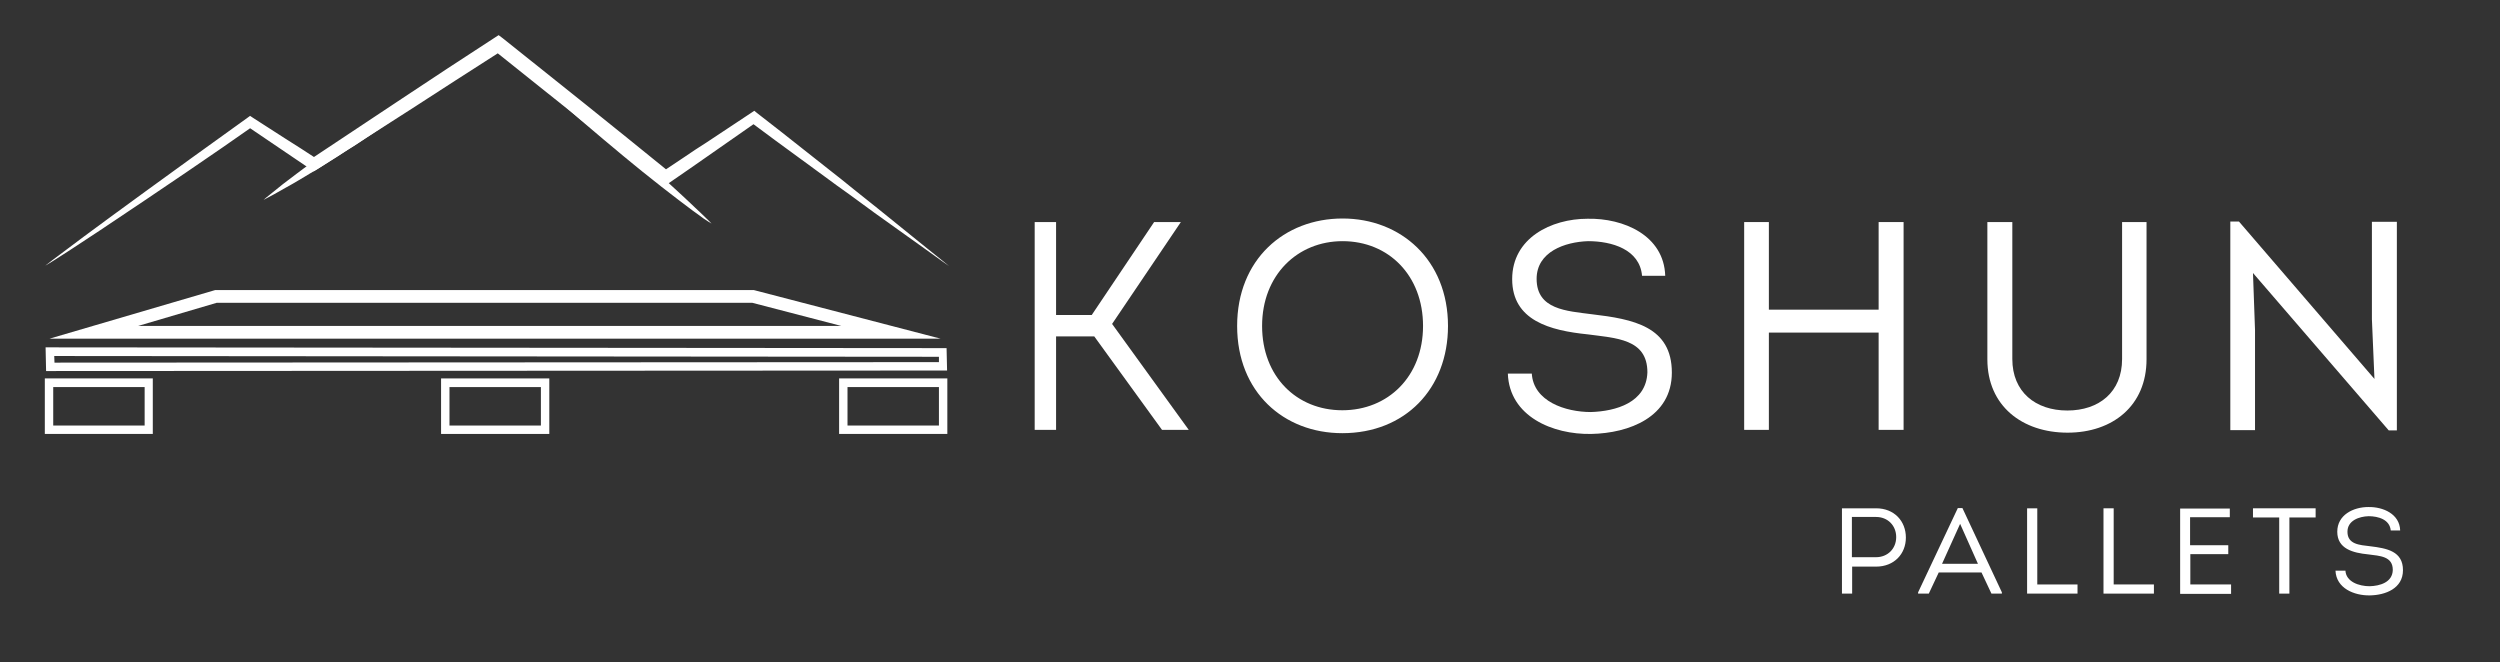 <?xml version="1.0" encoding="UTF-8"?> <!-- Generator: Adobe Illustrator 24.0.1, SVG Export Plug-In . SVG Version: 6.00 Build 0) --> <svg xmlns="http://www.w3.org/2000/svg" xmlns:xlink="http://www.w3.org/1999/xlink" id="Слой_1" x="0px" y="0px" viewBox="0 0 981.7 260.1" style="enable-background:new 0 0 981.7 260.1;" xml:space="preserve"><rect x="0" y="0" width="981.7" height="260.1" fill="#333333" stroke="none"/> <style type="text/css"> .st0{fill:#FFFFFF;} </style> <g> <g> <g> <path class="st0" d="M17.6,148.6v21.8H60v-21.8H17.6z M56.8,167.1H20.9V152h35.9V167.1z"></path> <g> <g> <path class="st0" d="M18.1,145.7l-0.2-9.3l353.8,0.3l0.2,8.8l-1.7,0L18.1,145.7z M21.3,139.8l0.1,2.6l347.3-0.2l0-2.1 L21.3,139.8z"></path> </g> </g> <g> <g> <path class="st0" d="M369.4,133l-350,0l65.1-19.1h211.5L369.4,133z M54.2,128l276.2,0l-35-9.1H85.1L54.2,128z"></path> </g> </g> <g> <g> <g> <g> <path class="st0" d="M372.7,104.5c0,0-3.2-2.2-9.8-7c-3.3-2.3-6.5-4.7-9.8-7l-4.9-3.5l-4.9-3.5l-9.7-7.1l-4.9-3.5l-4.9-3.6 l-9.7-7.1l-9.7-7.1l-9.7-7.2l2.3,0.1l-17.2,12c-2.9,2-5.7,4-8.6,6l-8.7,6l-1.5,1l-1.4-1.1l-16.5-13l-8.2-6.5l-8.2-6.5 l-16.4-13.1l-16.4-13.1l3.2,0.2L179,31.5l-18.1,11.7l-36.4,23.3l-1.3,0.8l-1.3-0.9l-6.2-4.2l-6.2-4.2l-12.4-8.4l2.2,0 C84.7,59.9,64.1,73.9,39.2,90.5c-19.6,13-21.4,13.8-21.4,13.8s14.1-11.2,79.3-58l1.1-0.8l1.2,0.8l12.6,8.1l6.3,4l6.3,4.1 l-2.6,0l36-23.9L176,26.7l18.1-11.8l1.7-1.1l1.6,1.2l16.4,13.1l16.4,13.1l8.2,6.6l8.2,6.6l16.3,13.2l-2.9-0.1l8.7-5.8 c2.9-2,5.8-3.9,8.8-5.8l17.5-11.6l1.2-0.8l1.1,0.9l9.5,7.4l9.5,7.5l9.5,7.5l4.7,3.7l4.7,3.8l9.4,7.5l4.7,3.8l4.7,3.8l9.4,7.6 C369.7,102,372.7,104.5,372.7,104.5z"></path> </g> </g> <g> <path class="st0" d="M191.7,19.2c0,0-0.3,0.3-0.9,0.8c-0.6,0.5-1.5,1.2-2.6,2.1c-1.1,0.9-2.5,2-4.1,3.3 c-1.6,1.2-3.4,2.6-5.4,4.1c-4,3-8.7,6.5-13.7,10.1c-1.3,0.9-2.6,1.8-3.9,2.7c-1.3,0.9-2.6,1.9-4,2.8c-2.7,1.9-5.4,3.7-8.2,5.6 c-2.8,1.8-5.5,3.7-8.2,5.5c-1.4,0.9-2.7,1.8-4.1,2.6c-1.3,0.9-2.7,1.7-4,2.6c-5.2,3.3-10.2,6.4-14.5,8.9 c-2.1,1.3-4.1,2.4-5.9,3.4c-1.7,1-3.3,1.9-4.6,2.6c-1.3,0.7-2.3,1.2-3,1.6c-0.7,0.4-1.1,0.6-1.1,0.6s0.3-0.3,0.9-0.8 c0.6-0.5,1.5-1.2,2.6-2.1c1.1-0.9,2.5-2,4.1-3.3c1.6-1.2,3.4-2.6,5.4-4.1c4-3,8.7-6.5,13.7-10.1c1.3-0.9,2.6-1.8,3.9-2.7 c1.3-0.9,2.6-1.9,4-2.8c2.7-1.9,5.4-3.7,8.2-5.6c2.8-1.8,5.5-3.7,8.2-5.5c1.4-0.9,2.7-1.8,4.1-2.6c1.3-0.9,2.7-1.7,4-2.6 c5.2-3.3,10.2-6.4,14.5-8.9c2.1-1.3,4.1-2.4,5.9-3.4c1.7-1,3.3-1.9,4.6-2.6c1.3-0.7,2.3-1.2,3-1.6 C191.4,19.4,191.7,19.2,191.7,19.2z"></path> </g> <g> <path class="st0" d="M195.6,17.3c0,0,0.4,0.2,1,0.7c0.7,0.5,1.6,1.2,2.9,2.1c1.2,0.9,2.7,2,4.4,3.2c1.7,1.3,3.6,2.7,5.7,4.3 c2.1,1.6,4.3,3.3,6.6,5.1c2.3,1.8,4.8,3.8,7.3,5.8c1.3,1,2.5,2.1,3.8,3.1c1.3,1.1,2.6,2.1,3.9,3.2c2.6,2.2,5.3,4.4,7.9,6.6 c2.6,2.2,5.3,4.5,7.9,6.7c1.3,1.1,2.6,2.2,3.8,3.3c1.3,1.1,2.5,2.2,3.7,3.3c2.4,2.1,4.8,4.2,7,6.2c2.2,2,4.3,3.9,6.2,5.7 c1.9,1.8,3.7,3.4,5.2,4.9c1.5,1.4,2.9,2.7,4,3.8c1.7,1.6,2.5,2.5,2.5,2.5s-2-1.2-3-1.9c-2.1-1.5-3.6-2.7-4.4-3.2 c-1.7-1.3-3.6-2.7-5.7-4.3c-2.1-1.6-4.3-3.3-6.6-5.1c-2.3-1.8-4.8-3.8-7.3-5.8c-1.3-1-2.5-2.1-3.8-3.1 c-1.3-1.1-2.6-2.1-3.9-3.2c-2.6-2.2-5.3-4.4-7.9-6.6c-2.6-2.2-5.3-4.5-7.9-6.7c-1.3-1.1-2.6-2.2-3.8-3.3 c-1.3-1.1-2.5-2.2-3.7-3.3c-2.4-2.1-4.8-4.2-7-6.2c-2.2-2-4.3-3.9-6.2-5.7c-1.9-1.8-3.7-3.4-5.2-4.9c-1.5-1.4-2.9-2.7-4-3.8 c-1.1-1.1-1.9-1.9-2.5-2.5C196.5,18.2,195.6,17.3,195.6,17.3z"></path> </g> </g> </g> <path class="st0" d="M173.2,148.6v21.8h42.5v-21.8H173.2z M212.4,167.1h-35.9V152h35.9V167.1z"></path> <path class="st0" d="M329.5,148.6v21.8H372v-21.8H329.5z M368.7,167.1h-35.9V152h35.9V167.1z"></path> </g> <g> <path class="st0" d="M429.7,132.1h-15v36.7h-8.4V87.2h8.4v36.5h14l24.5-36.5h10.5l-27,40l30.1,41.6h-10.5L429.7,132.1z"></path> <path class="st0" d="M527.1,170.1c-23,0-41.3-16.1-41.3-42.1c0-26.1,18.5-42.2,41.4-42.2c22.9,0,41.4,16.3,41.4,42.2 C568.6,152.7,551.7,170.1,527.1,170.1z M527.1,161.1c18,0,31.7-13.3,31.7-33.1c0-19.8-13.5-33.3-31.6-33.3 c-17.7,0-31.6,13.3-31.6,33.3C495.6,147.9,509.2,161.1,527.1,161.1z"></path> <path class="st0" d="M601.5,146.6c0.6,11,13.2,15.2,23.2,15.2c9.8-0.3,21.8-3.7,22.2-15.6c0-13.2-12.4-13.4-23.4-14.9 c-14.8-1.5-29.7-5.4-29.7-21.7c0-16.1,15.3-23.7,29.6-23.7c14.1-0.3,30,6.5,30.5,22.4h-9.1c-0.9-10.4-11.9-13.6-21.2-13.6 c-9,0.3-20.2,4.1-20.2,14.8c0,12.1,11.8,12.6,21.7,13.9c16.2,1.9,31.4,4.8,31.4,22.9c0,17.5-16.8,23.8-31.6,24.1 c-15.2,0.3-32.2-6.9-32.8-23.7H601.5z"></path> <path class="st0" d="M737.7,168.8v-38.2h-43.1v38.2h-9.7V87.2h9.7v34.4h43.1V87.2h9.8v81.6H737.7z"></path> <path class="st0" d="M780.4,141.1V87.2h9.8V141c0,12.9,9.1,20.2,21.6,20.2c12.4,0,21.5-7.2,21.5-20.2V87.2h9.6v53.9 c0,18.3-13.4,28.8-31,28.8C794.1,169.9,780.4,159.4,780.4,141.1z"></path> <path class="st0" d="M884.7,107.2l0.8,22.4v39.3h-9.7V87h3.4l53.2,61.8l-1-23.4V87.1h9.8V169H938L884.7,107.2z"></path> </g> </g> <g> <path class="st0" d="M723.3,233.1v-33.5c4.4,0,9,0,13.4,0c7.2,0,11.7,5.1,11.7,11.5c0,6.4-4.6,11.4-11.7,11.4h-9.4v10.6H723.3z M736.7,218.8c4.5,0,7.9-3.3,7.9-7.9c0-4.5-3.3-7.9-7.9-7.9c-3.1,0-6.3,0-9.5,0v15.8H736.7z"></path> <path class="st0" d="M761.3,224.8l-3.9,8.3h-4.2v-0.5l15.6-33.1h1.8l15.5,33.1v0.5H782l-3.9-8.3H761.3z M762.6,221.4h14.1l-7-15.7 L762.6,221.4z"></path> <path class="st0" d="M800,229.5h15.8v3.6H796v-33.5h4V229.5z"></path> <path class="st0" d="M830,229.5h15.8v3.6H826v-33.5h4V229.5z"></path> <path class="st0" d="M875.5,203.1h-15.5v11H875v3.5h-14.9v11.9h16v3.7h-20v-33.5h19.5V203.1z"></path> <path class="st0" d="M884.7,203.2v-3.6h24.6v3.6h-10.3v29.9H895v-29.9H884.7z"></path> <path class="st0" d="M921,224c0.2,4.5,5.4,6.2,9.5,6.2c4-0.1,9-1.5,9.1-6.4c0-5.4-5.1-5.5-9.6-6.1c-6.1-0.6-12.2-2.2-12.2-8.9 c0-6.6,6.3-9.7,12.2-9.7c5.8-0.1,12.3,2.7,12.5,9.2h-3.7c-0.4-4.3-4.9-5.6-8.7-5.6c-3.7,0.1-8.3,1.7-8.3,6.1c0,5,4.8,5.2,8.9,5.7 c6.7,0.8,12.9,2,12.9,9.4c0,7.2-6.9,9.8-13,9.9c-6.2,0.1-13.2-2.8-13.5-9.7H921z"></path> </g> </g> </svg> 